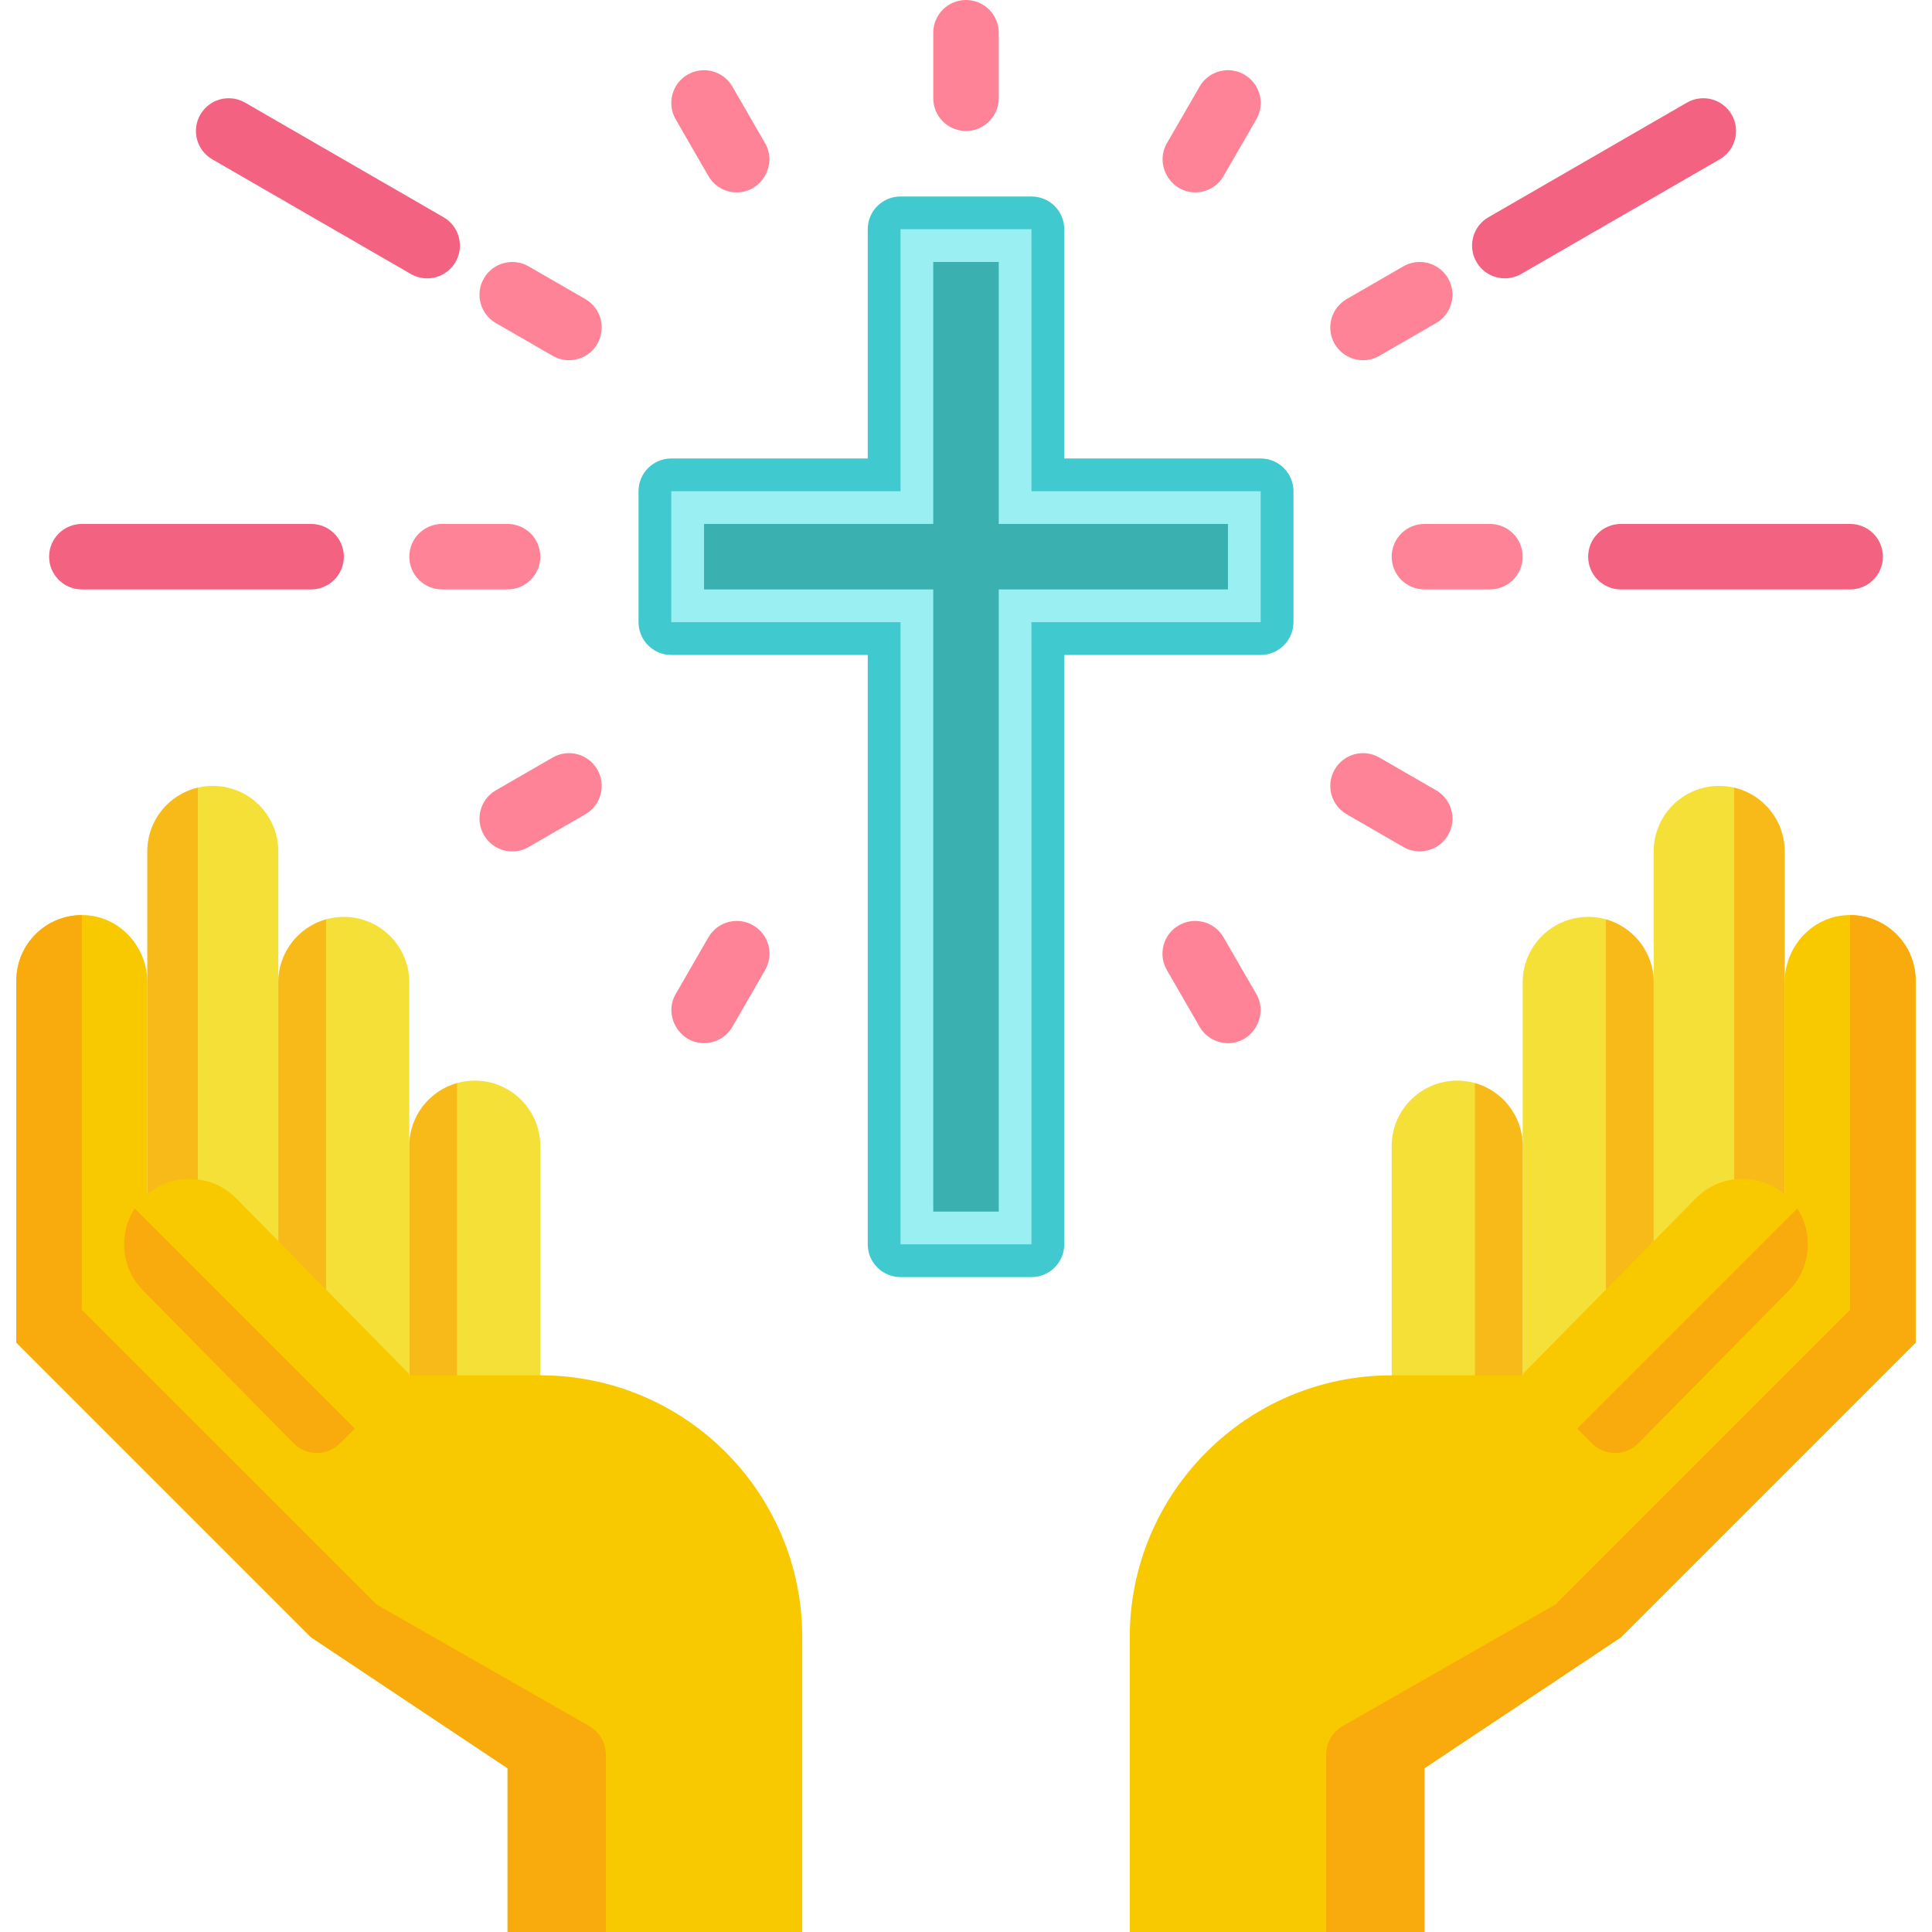 <svg width="36" height="36" viewBox="0 0 36 36" fill="none" xmlns="http://www.w3.org/2000/svg">
<g clip-path="url(#clip0_254_1854)">
<path d="M32.034 14.644C31.36 14.644 30.814 15.19 30.814 15.864V23.797H33.254V15.864C33.254 15.19 32.708 14.644 32.034 14.644Z" fill="#F5E038"/>
<path opacity="0.7" d="M33.254 15.864C33.254 15.287 32.852 14.804 32.314 14.678V23.797H33.254V15.864Z" fill="#F9AA0C"/>
<path d="M29.593 17.085C28.919 17.085 28.373 17.631 28.373 18.305V26.237H30.814V18.305C30.814 17.631 30.267 17.085 29.593 17.085Z" fill="#F5E038"/>
<path opacity="0.7" d="M30.814 18.305C30.814 17.746 30.437 17.276 29.924 17.131V26.237H30.814V18.305Z" fill="#F9AA0C"/>
<path d="M27.152 20.136C26.479 20.136 25.932 20.682 25.932 21.356V29.288H28.373V21.356C28.373 20.682 27.827 20.136 27.152 20.136Z" fill="#F5E038"/>
<path opacity="0.7" d="M28.373 21.356C28.373 20.797 27.996 20.326 27.483 20.182V29.288H28.373V21.356Z" fill="#F9AA0C"/>
<path d="M34.416 17.052C33.759 17.082 33.254 17.648 33.254 18.305V22.255C32.772 21.847 32.049 21.872 31.598 22.33L28.373 25.604L28.387 25.618L28.373 25.627H25.932C23.236 25.627 21.051 27.813 21.051 30.509V36H26.542V32.949L30.203 30.509L35.695 25.017V18.271C35.695 17.577 35.116 17.019 34.416 17.052Z" fill="#F9C900"/>
<path d="M29.389 26.62L29.664 26.895C29.904 27.135 30.292 27.134 30.53 26.892L33.337 24.043C33.747 23.626 33.797 22.99 33.489 22.52L29.389 26.62Z" fill="#F9AA0C"/>
<path d="M34.474 17.052V24.407L28.983 29.898L25.019 32.163C24.829 32.272 24.712 32.474 24.712 32.693V36H26.542V32.949L30.203 30.509L35.695 25.017V18.271C35.695 17.597 35.148 17.052 34.474 17.052Z" fill="#F9AA0C"/>
<path d="M3.966 14.644C4.64 14.644 5.186 15.19 5.186 15.864V23.797H2.746V15.864C2.746 15.19 3.292 14.644 3.966 14.644Z" fill="#F5E038"/>
<path opacity="0.7" d="M2.746 15.864C2.746 15.287 3.147 14.804 3.686 14.678V23.797H2.746V15.864Z" fill="#F9AA0C"/>
<path d="M6.407 17.085C7.081 17.085 7.627 17.631 7.627 18.305V26.237H5.186V18.305C5.186 17.631 5.733 17.085 6.407 17.085Z" fill="#F5E038"/>
<path opacity="0.7" d="M5.186 18.305C5.186 17.746 5.563 17.276 6.076 17.131V26.237H5.186V18.305Z" fill="#F9AA0C"/>
<path d="M8.847 20.136C9.521 20.136 10.068 20.682 10.068 21.356V29.288H7.627V21.356C7.627 20.682 8.173 20.136 8.847 20.136Z" fill="#F5E038"/>
<path opacity="0.7" d="M7.627 21.356C7.627 20.797 8.004 20.326 8.517 20.182V29.288H7.627V21.356Z" fill="#F9AA0C"/>
<path d="M1.584 17.052C2.241 17.082 2.746 17.648 2.746 18.305V22.255C3.228 21.847 3.951 21.872 4.402 22.33L7.627 25.604L7.613 25.618L7.627 25.627H10.068C12.764 25.627 14.949 27.813 14.949 30.509V36H9.458V32.949L5.797 30.509L0.305 25.017V18.271C0.305 17.577 0.884 17.019 1.584 17.052Z" fill="#F9C900"/>
<path d="M6.611 26.62L6.336 26.895C6.096 27.135 5.708 27.134 5.47 26.892L2.663 24.043C2.253 23.626 2.203 22.99 2.511 22.52L6.611 26.62Z" fill="#F9AA0C"/>
<path d="M1.525 17.052V24.407L7.017 29.898L10.981 32.163C11.171 32.272 11.288 32.474 11.288 32.693V36H9.458V32.949L5.797 30.509L0.305 25.017V18.271C0.305 17.597 0.852 17.052 1.525 17.052Z" fill="#F9AA0C"/>
<path d="M23.491 8.543H19.831V4.271C19.831 3.934 19.557 3.661 19.22 3.661H16.78C16.443 3.661 16.169 3.934 16.169 4.271V8.543H12.508C12.171 8.543 11.898 8.816 11.898 9.153V11.593C11.898 11.93 12.171 12.204 12.508 12.204H16.169V23.187C16.169 23.523 16.443 23.797 16.78 23.797H19.22C19.557 23.797 19.831 23.523 19.831 23.187V12.204H23.491C23.828 12.204 24.102 11.93 24.102 11.593V9.153C24.102 8.816 23.828 8.543 23.491 8.543Z" fill="#40CACF"/>
<path d="M23.491 9.153H19.22V4.271H16.78V9.153H12.508V11.593H16.78V23.186H19.22V11.593H23.491V9.153Z" fill="#99EFF2"/>
<path d="M17.39 22.576V10.983H13.119V9.763H17.39V4.881H18.61V9.763H22.881V10.983H18.61V22.576H17.39Z" fill="#3AB0B0"/>
<path d="M18 2.441C17.663 2.441 17.39 2.167 17.39 1.831V0.61C17.39 0.273 17.663 0 18 0C18.337 0 18.61 0.273 18.61 0.61V1.831C18.61 2.167 18.337 2.441 18 2.441Z" fill="#FF8397"/>
<path d="M13.729 3.585C13.518 3.585 13.313 3.476 13.2 3.28L12.59 2.223C12.422 1.932 12.522 1.558 12.813 1.39C13.105 1.222 13.479 1.321 13.647 1.613L14.257 2.67C14.487 3.068 14.192 3.585 13.729 3.585Z" fill="#FF8397"/>
<path d="M10.601 6.712C10.498 6.712 10.393 6.686 10.297 6.63L9.24 6.02C8.948 5.852 8.848 5.478 9.017 5.187C9.185 4.895 9.559 4.795 9.85 4.963L10.907 5.573C11.199 5.742 11.299 6.115 11.13 6.407C11.018 6.603 10.812 6.712 10.601 6.712Z" fill="#FF8397"/>
<path d="M9.458 10.983H8.237C7.9 10.983 7.627 10.71 7.627 10.373C7.627 10.036 7.9 9.763 8.237 9.763H9.458C9.795 9.763 10.068 10.036 10.068 10.373C10.068 10.71 9.795 10.983 9.458 10.983Z" fill="#FF8397"/>
<path d="M9.546 15.865C9.335 15.865 9.13 15.755 9.017 15.559C8.848 15.268 8.948 14.894 9.24 14.726L10.297 14.116C10.589 13.947 10.962 14.047 11.13 14.339C11.299 14.631 11.199 15.004 10.907 15.173L9.85 15.783C9.754 15.838 9.649 15.865 9.546 15.865Z" fill="#FF8397"/>
<path d="M13.118 19.438C12.655 19.438 12.36 18.921 12.59 18.523L13.2 17.466C13.369 17.174 13.742 17.074 14.034 17.242C14.326 17.411 14.426 17.784 14.257 18.076L13.647 19.133C13.534 19.328 13.329 19.438 13.118 19.438Z" fill="#FF8397"/>
<path d="M22.882 19.438C22.671 19.438 22.466 19.328 22.353 19.133L21.743 18.076C21.574 17.784 21.674 17.411 21.966 17.242C22.258 17.074 22.631 17.174 22.799 17.466L23.41 18.523C23.64 18.921 23.345 19.438 22.882 19.438Z" fill="#FF8397"/>
<path d="M26.454 15.864C26.351 15.864 26.246 15.838 26.15 15.783L25.093 15.172C24.801 15.004 24.701 14.631 24.87 14.339C25.038 14.047 25.411 13.947 25.703 14.116L26.76 14.726C27.052 14.894 27.152 15.268 26.983 15.559C26.87 15.755 26.665 15.864 26.454 15.864Z" fill="#FF8397"/>
<path d="M27.763 10.983H26.542C26.205 10.983 25.932 10.71 25.932 10.373C25.932 10.036 26.205 9.763 26.542 9.763H27.763C28.1 9.763 28.373 10.036 28.373 10.373C28.373 10.71 28.1 10.983 27.763 10.983Z" fill="#FF8397"/>
<path d="M25.398 6.712C25.188 6.712 24.983 6.603 24.869 6.407C24.701 6.115 24.801 5.742 25.093 5.573L26.149 4.963C26.441 4.795 26.815 4.895 26.983 5.186C27.151 5.478 27.052 5.852 26.76 6.02L25.703 6.63C25.607 6.686 25.502 6.712 25.398 6.712Z" fill="#FF8397"/>
<path d="M22.271 3.585C21.808 3.585 21.513 3.068 21.743 2.67L22.353 1.613C22.521 1.321 22.895 1.221 23.186 1.39C23.478 1.558 23.578 1.931 23.41 2.223L22.799 3.28C22.687 3.476 22.482 3.585 22.271 3.585Z" fill="#FF8397"/>
<path d="M7.96 5.187C7.856 5.187 7.751 5.16 7.655 5.105L3.956 2.969C3.664 2.801 3.564 2.427 3.733 2.136C3.901 1.844 4.274 1.744 4.566 1.912L8.265 4.048C8.557 4.216 8.657 4.59 8.488 4.881C8.375 5.077 8.17 5.187 7.96 5.187Z" fill="#F36280"/>
<path d="M5.797 10.983H1.525C1.189 10.983 0.915 10.71 0.915 10.373C0.915 10.036 1.189 9.763 1.525 9.763H5.797C6.134 9.763 6.407 10.036 6.407 10.373C6.407 10.71 6.134 10.983 5.797 10.983Z" fill="#F36280"/>
<path d="M34.475 10.983H30.203C29.866 10.983 29.593 10.71 29.593 10.373C29.593 10.036 29.866 9.763 30.203 9.763H34.475C34.812 9.763 35.085 10.036 35.085 10.373C35.085 10.71 34.812 10.983 34.475 10.983Z" fill="#F36280"/>
<path d="M28.041 5.186C27.83 5.186 27.625 5.077 27.512 4.881C27.343 4.589 27.443 4.216 27.735 4.048L31.434 1.912C31.726 1.744 32.099 1.844 32.267 2.135C32.436 2.427 32.336 2.8 32.044 2.969L28.345 5.105C28.249 5.16 28.144 5.186 28.041 5.186Z" fill="#F36280"/>
</g>
<defs>
<clipPath id="clip0_254_1854">
<rect width="36" height="36" fill="white"/>
</clipPath>
</defs>
</svg>
